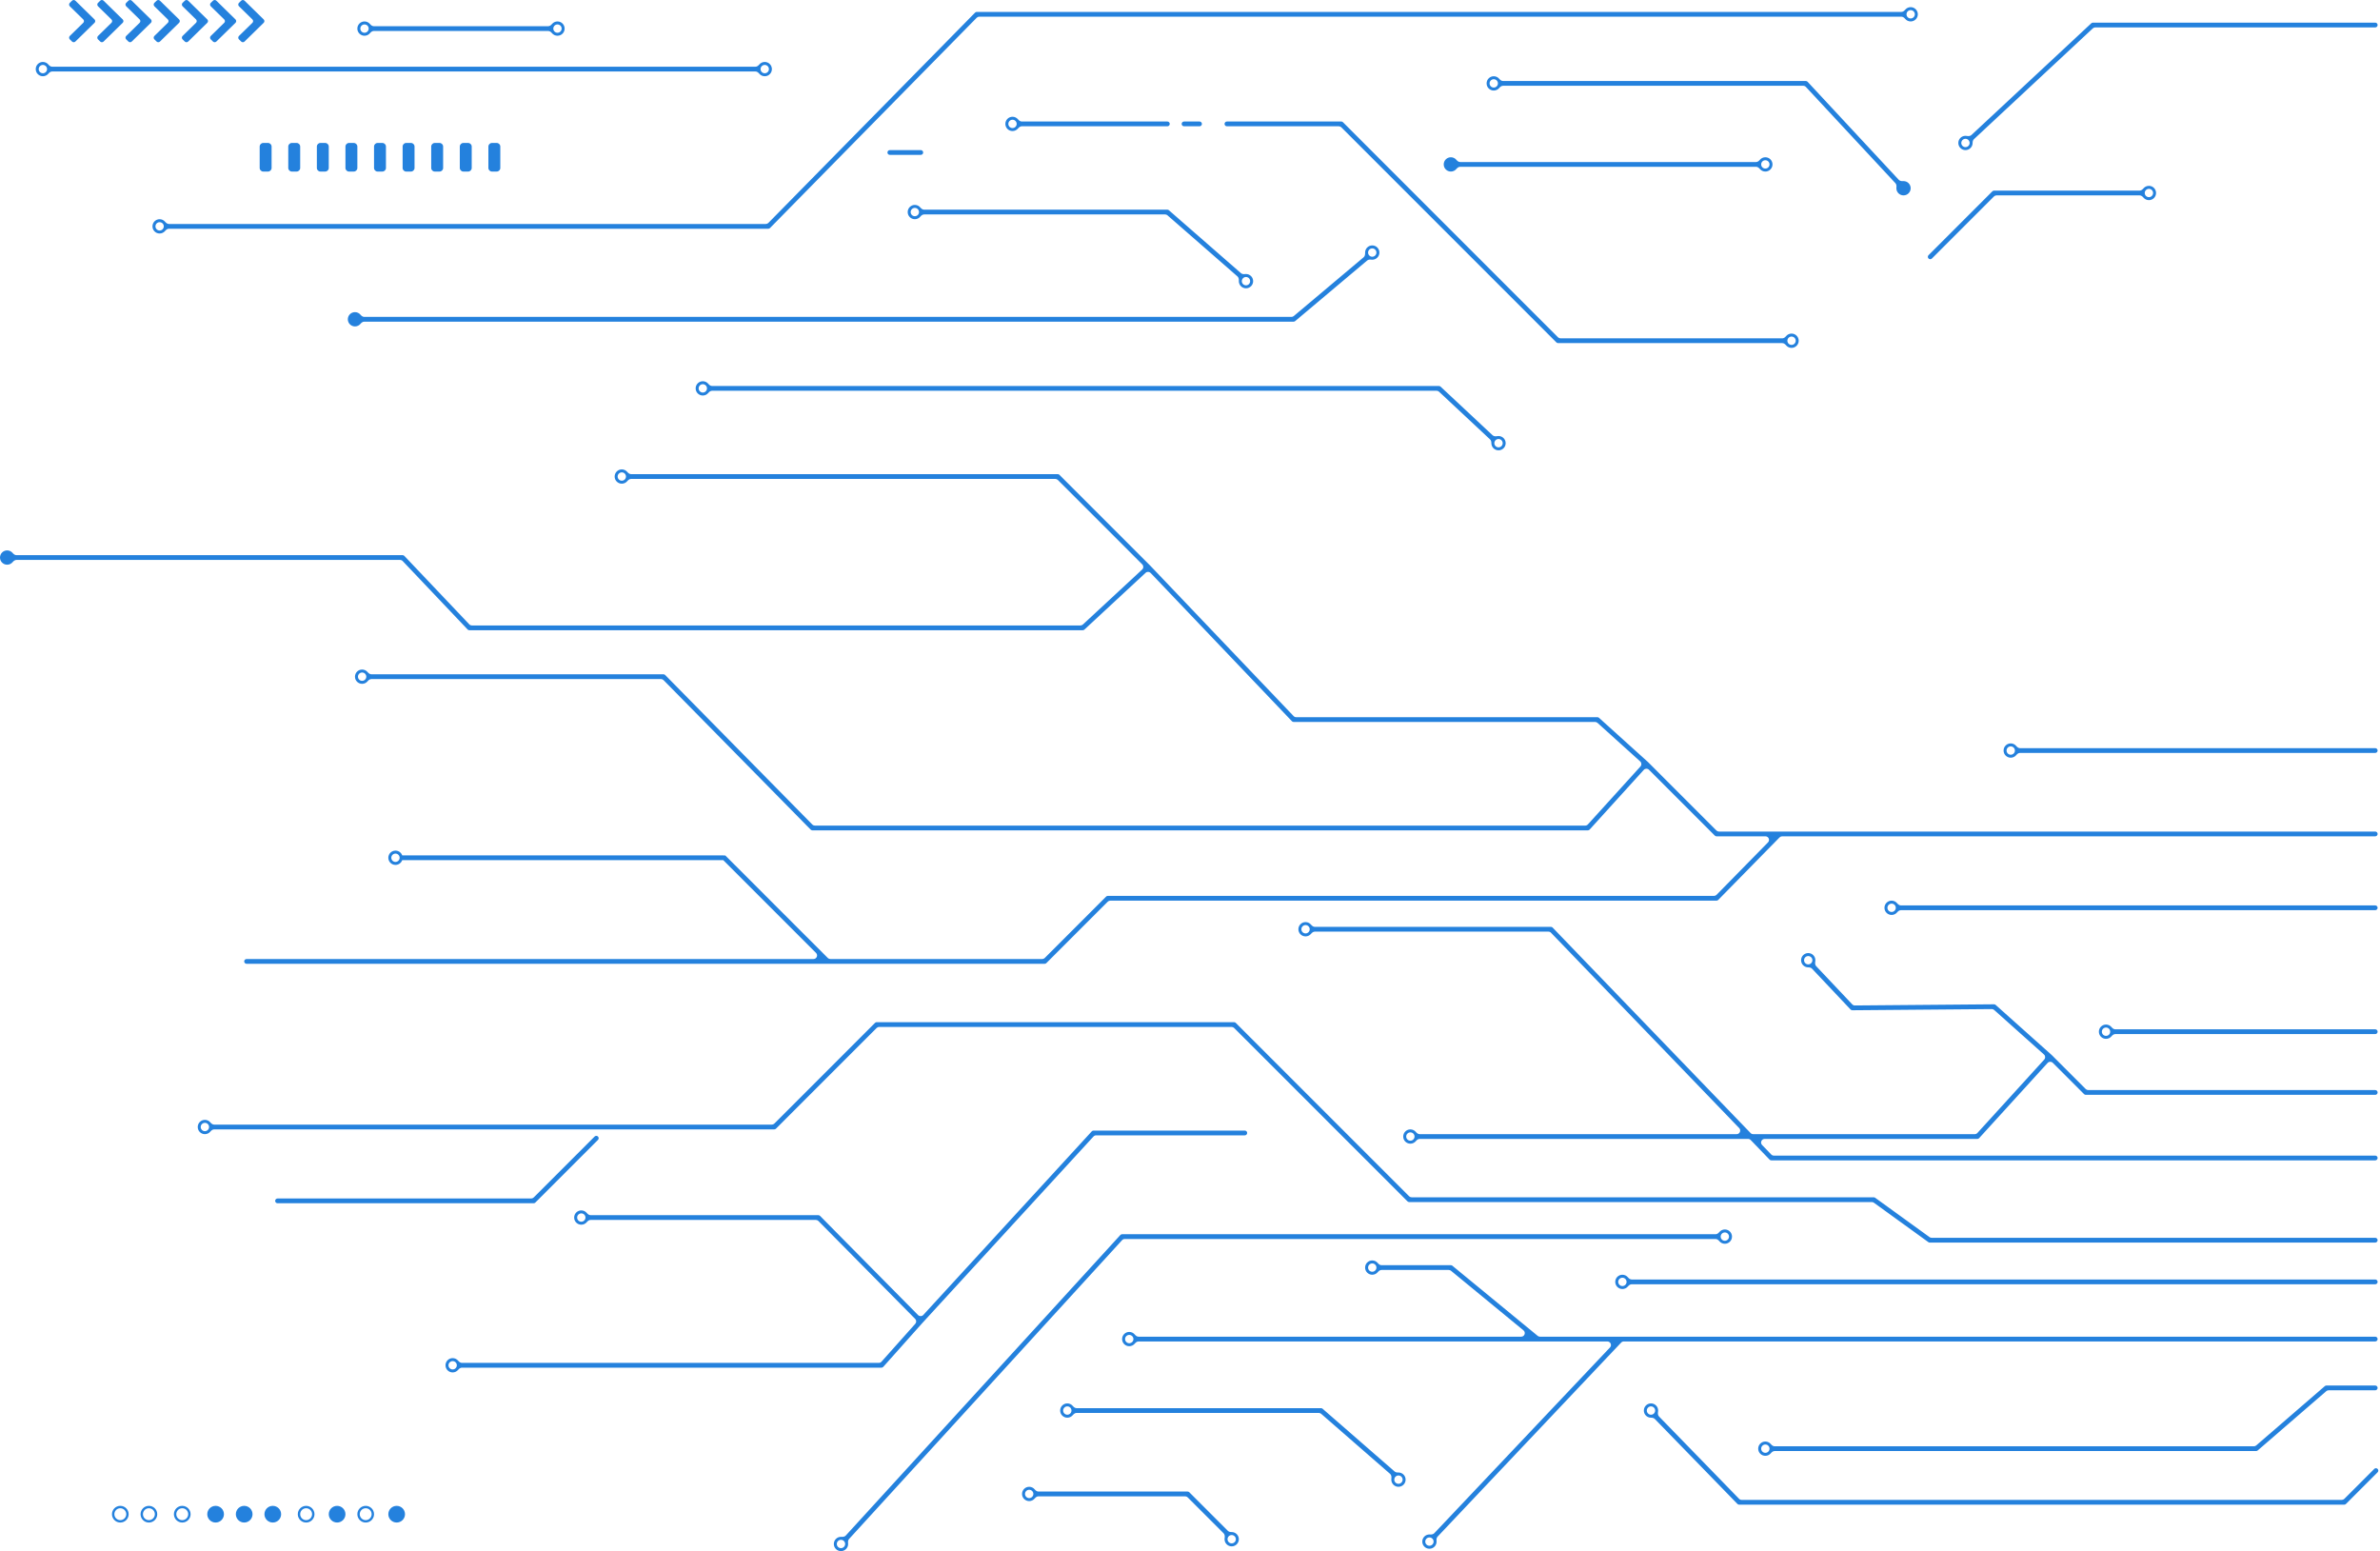 <svg width="999" height="651" viewBox="0 0 999 651" fill="none" xmlns="http://www.w3.org/2000/svg">
<path fill-rule="evenodd" clip-rule="evenodd" d="M31.636 0.285C31.247 -0.095 30.626 -0.095 30.238 0.285L29.301 1.202C28.9 1.594 28.9 2.239 29.301 2.631L34.94 8.148C35.341 8.54 35.341 9.185 34.94 9.578L29.301 15.094C28.9 15.486 28.9 16.131 29.301 16.524L30.238 17.44C30.626 17.82 31.247 17.82 31.636 17.44L39.673 9.578C40.074 9.185 40.074 8.54 39.673 8.148L31.636 0.285ZM43.47 0.285C43.081 -0.095 42.46 -0.095 42.072 0.285L41.135 1.202C40.734 1.594 40.734 2.239 41.135 2.631L46.774 8.148C47.175 8.54 47.175 9.185 46.774 9.578L41.135 15.094C40.734 15.486 40.734 16.131 41.135 16.524L42.072 17.44C42.46 17.82 43.081 17.82 43.47 17.44L51.507 9.578C51.908 9.185 51.908 8.54 51.507 8.148L43.47 0.285ZM53.906 0.285C54.294 -0.095 54.915 -0.095 55.304 0.285L63.341 8.148C63.742 8.54 63.742 9.185 63.341 9.578L55.304 17.44C54.915 17.82 54.294 17.82 53.906 17.44L52.969 16.524C52.568 16.131 52.568 15.486 52.969 15.094L58.608 9.578C59.009 9.185 59.009 8.54 58.608 8.148L52.969 2.631C52.568 2.239 52.568 1.594 52.969 1.202L53.906 0.285ZM67.138 0.285C66.75 -0.095 66.129 -0.095 65.74 0.285L64.803 1.202C64.402 1.594 64.402 2.239 64.803 2.631L70.442 8.148C70.843 8.54 70.843 9.185 70.442 9.578L64.803 15.094C64.402 15.486 64.402 16.131 64.803 16.524L65.74 17.44C66.129 17.82 66.75 17.82 67.138 17.44L75.176 9.578C75.577 9.185 75.577 8.54 75.176 8.148L67.138 0.285ZM77.574 0.285C77.963 -0.095 78.584 -0.095 78.972 0.285L87.01 8.148C87.411 8.54 87.411 9.185 87.01 9.578L78.972 17.44C78.584 17.82 77.963 17.82 77.574 17.44L76.637 16.524C76.236 16.131 76.236 15.486 76.637 15.094L82.276 9.578C82.677 9.185 82.677 8.54 82.276 8.148L76.637 2.631C76.236 2.239 76.236 1.594 76.637 1.202L77.574 0.285ZM90.807 0.285C90.418 -0.095 89.797 -0.095 89.408 0.285L88.472 1.202C88.071 1.594 88.071 2.239 88.472 2.631L94.111 8.148C94.512 8.54 94.512 9.185 94.111 9.578L88.472 15.094C88.071 15.486 88.071 16.131 88.472 16.524L89.408 17.44C89.797 17.82 90.418 17.82 90.807 17.44L98.844 9.578C99.245 9.185 99.245 8.54 98.844 8.148L90.807 0.285ZM101.242 0.285C101.631 -0.095 102.252 -0.095 102.641 0.285L110.678 8.148C111.079 8.54 111.079 9.185 110.678 9.578L102.641 17.44C102.252 17.82 101.631 17.82 101.242 17.44L100.306 16.524C99.905 16.131 99.905 15.486 100.306 15.094L105.945 9.578C106.346 9.185 106.346 8.54 105.945 8.148L100.306 2.631C99.905 2.239 99.905 1.594 100.306 1.202L101.242 0.285ZM110.5 60C109.672 60 109 60.672 109 61.5V70.5C109 71.329 109.672 72 110.5 72H112.5C113.328 72 114 71.329 114 70.5V61.5C114 60.672 113.328 60 112.5 60H110.5ZM122.5 60C121.672 60 121 60.672 121 61.5V70.5C121 71.329 121.672 72 122.5 72H124.5C125.328 72 126 71.329 126 70.5V61.5C126 60.672 125.328 60 124.5 60H122.5ZM136.5 60C137.328 60 138 60.672 138 61.5V70.5C138 71.329 137.328 72 136.5 72H134.5C133.672 72 133 71.329 133 70.5V61.5C133 60.672 133.672 60 134.5 60H136.5ZM146.5 60C145.672 60 145 60.672 145 61.5V70.5C145 71.329 145.672 72 146.5 72H148.5C149.328 72 150 71.329 150 70.5V61.5C150 60.672 149.328 60 148.5 60H146.5ZM160.5 60C161.328 60 162 60.672 162 61.5V70.5C162 71.329 161.328 72 160.5 72H158.5C157.672 72 157 71.329 157 70.5V61.5C157 60.672 157.672 60 158.5 60H160.5ZM170.5 60C169.672 60 169 60.672 169 61.5V70.5C169 71.329 169.672 72 170.5 72H172.5C173.328 72 174 71.329 174 70.5V61.5C174 60.672 173.328 60 172.5 60H170.5ZM184.5 60C185.328 60 186 60.672 186 61.5V70.5C186 71.329 185.328 72 184.5 72H182.5C181.672 72 181 71.329 181 70.5V61.5C181 60.672 181.672 60 182.5 60H184.5ZM194.5 60C193.672 60 193 60.672 193 61.5V70.5C193 71.329 193.672 72 194.5 72H196.5C197.328 72 198 71.329 198 70.5V61.5C198 60.672 197.328 60 196.5 60H194.5ZM208.5 60C209.328 60 210 60.672 210 61.5V70.5C210 71.329 209.328 72 208.5 72H206.5C205.672 72 205 71.329 205 70.5V61.5C205 60.672 205.672 60 206.5 60H208.5ZM50.5 638C51.881 638 53 636.881 53 635.5C53 634.119 51.881 633 50.5 633C49.119 633 48 634.119 48 635.5C48 636.881 49.119 638 50.5 638ZM50.5 639C52.433 639 54 637.433 54 635.5C54 633.567 52.433 632 50.5 632C48.567 632 47 633.567 47 635.5C47 637.433 48.567 639 50.5 639ZM65 635.5C65 636.881 63.881 638 62.5 638C61.119 638 60 636.881 60 635.5C60 634.119 61.119 633 62.5 633C63.881 633 65 634.119 65 635.5ZM66 635.5C66 637.433 64.433 639 62.5 639C60.567 639 59 637.433 59 635.5C59 633.567 60.567 632 62.5 632C64.433 632 66 633.567 66 635.5ZM76.5 638C77.881 638 79 636.881 79 635.5C79 634.119 77.881 633 76.5 633C75.119 633 74 634.119 74 635.5C74 636.881 75.119 638 76.5 638ZM76.5 639C78.433 639 80 637.433 80 635.5C80 633.567 78.433 632 76.5 632C74.567 632 73 633.567 73 635.5C73 637.433 74.567 639 76.5 639ZM94 635.5C94 637.433 92.433 639 90.5 639C88.567 639 87 637.433 87 635.5C87 633.567 88.567 632 90.5 632C92.433 632 94 633.567 94 635.5ZM106 635.5C106 637.433 104.433 639 102.5 639C100.567 639 99 637.433 99 635.5C99 633.567 100.567 632 102.5 632C104.433 632 106 633.567 106 635.5ZM114.5 639C116.433 639 118 637.433 118 635.5C118 633.567 116.433 632 114.5 632C112.567 632 111 633.567 111 635.5C111 637.433 112.567 639 114.5 639ZM145 635.5C145 637.433 143.433 639 141.5 639C139.567 639 138 637.433 138 635.5C138 633.567 139.567 632 141.5 632C143.433 632 145 633.567 145 635.5ZM166.5 639C168.433 639 170 637.433 170 635.5C170 633.567 168.433 632 166.5 632C164.567 632 163 633.567 163 635.5C163 637.433 164.567 639 166.5 639ZM128.5 638C129.881 638 131 636.881 131 635.5C131 634.119 129.881 633 128.5 633C127.119 633 126 634.119 126 635.5C126 636.881 127.119 638 128.5 638ZM128.5 639C130.433 639 132 637.433 132 635.5C132 633.567 130.433 632 128.5 632C126.567 632 125 633.567 125 635.5C125 637.433 126.567 639 128.5 639ZM156 635.5C156 636.881 154.881 638 153.5 638C152.119 638 151 636.881 151 635.5C151 634.119 152.119 633 153.5 633C154.881 633 156 634.119 156 635.5ZM157 635.5C157 637.433 155.433 639 153.5 639C151.567 639 150 637.433 150 635.5C150 633.567 151.567 632 153.5 632C155.433 632 157 633.567 157 635.5ZM802 7.75C802.966 7.75 803.75 6.966 803.75 6C803.75 5.033 802.966 4.25 802 4.25C801.034 4.25 800.25 5.033 800.25 6C800.25 6.966 801.034 7.75 802 7.75ZM802 9C803.657 9 805 7.657 805 6C805 4.343 803.657 3 802 3C801.072 3 800.243 3.421 799.693 4.083C799.286 4.571 798.746 5 798.11 5H410C409.732 5 409.475 5.108 409.287 5.299L322.522 93.552C322.24 93.838 321.854 94 321.452 94H70.89C70.254 94 69.714 93.572 69.308 93.083C68.757 92.421 67.928 92 67 92C65.343 92 64 93.343 64 95C64 96.657 65.343 98 67 98C67.928 98 68.757 97.579 69.308 96.917C69.714 96.428 70.254 96 70.89 96H322.5C322.768 96 323.025 95.892 323.213 95.701L409.978 7.448C410.26 7.162 410.646 7 411.048 7H798.11C798.746 7 799.286 7.428 799.693 7.917C800.243 8.579 801.072 9 802 9ZM153 13.75C153.966 13.75 154.75 12.966 154.75 12C154.75 11.034 153.966 10.25 153 10.25C152.034 10.25 151.25 11.034 151.25 12C151.25 12.966 152.034 13.75 153 13.75ZM155.307 13.917C155.714 13.428 156.254 13 156.89 13H230.11C230.746 13 231.286 13.428 231.693 13.917C232.243 14.579 233.072 15 234 15C235.657 15 237 13.657 237 12C237 10.343 235.657 9 234 9C233.072 9 232.243 9.421 231.693 10.083C231.286 10.572 230.746 11 230.11 11H156.89C156.254 11 155.714 10.572 155.307 10.083C154.757 9.421 153.928 9 153 9C151.343 9 150 10.343 150 12C150 13.657 151.343 15 153 15C153.928 15 154.757 14.579 155.307 13.917ZM322.75 29C322.75 29.966 321.966 30.75 321 30.75C320.034 30.75 319.25 29.966 319.25 29C319.25 28.034 320.034 27.25 321 27.25C321.966 27.25 322.75 28.034 322.75 29ZM324 29C324 30.657 322.657 32 321 32C320.072 32 319.243 31.579 318.693 30.917C318.286 30.428 317.746 30 317.11 30H21.89C21.254 30 20.714 30.429 20.308 30.917C19.757 31.579 18.928 32 18 32C16.343 32 15 30.657 15 29C15 27.343 16.343 26 18 26C18.928 26 19.757 26.421 20.307 27.083C20.714 27.572 21.254 28 21.89 28H317.11C317.746 28 318.286 27.572 318.693 27.083C319.243 26.421 320.072 26 321 26C322.657 26 324 27.343 324 29ZM19.75 29C19.75 29.967 18.966 30.75 18 30.75C17.034 30.75 16.25 29.967 16.25 29C16.25 28.034 17.034 27.25 18 27.25C18.966 27.25 19.75 28.034 19.75 29ZM611.308 70.917C610.757 71.579 609.928 72 609 72C607.343 72 606 70.657 606 69C606 67.343 607.343 66 609 66C609.928 66 610.757 66.421 611.307 67.083C611.714 67.572 612.254 68 612.89 68H737.11C737.746 68 738.286 67.572 738.693 67.083C739.243 66.421 740.072 66 741 66C742.657 66 744 67.343 744 69C744 70.657 742.657 72 741 72C740.072 72 739.243 71.579 738.693 70.917C738.286 70.428 737.746 70 737.11 70H612.89C612.254 70 611.714 70.429 611.308 70.917ZM386.307 87.083C386.714 87.572 387.254 88 387.89 88H490C490.242 88 490.476 88.088 490.658 88.247L520.905 114.653C521.363 115.053 522.016 115.1 522.619 115.024C522.744 115.008 522.871 115 523 115C524.657 115 526 116.343 526 118C526 119.657 524.657 121 523 121C521.343 121 520 119.657 520 118C520 117.973 520 117.946 520.001 117.918C520.002 117.89 520.003 117.862 520.005 117.834C520.041 117.171 519.927 116.454 519.427 116.018L490.049 90.37C489.776 90.132 489.425 90 489.062 90H387.89C387.254 90 386.714 90.428 386.307 90.917C385.757 91.579 384.928 92 384 92C382.343 92 381 90.657 381 89C381 87.343 382.343 86 384 86C384.928 86 385.757 86.421 386.307 87.083ZM151.308 135.917C150.757 136.579 149.928 137 149 137C147.343 137 146 135.657 146 134C146 132.343 147.343 131 149 131C149.928 131 150.757 131.421 151.307 132.083C151.714 132.571 152.254 133 152.89 133H542.088C542.442 133 542.784 132.875 543.054 132.648L572.396 107.963C572.91 107.531 573.033 106.806 573.003 106.135C573.001 106.091 573 106.045 573 106C573 104.343 574.343 103 576 103C577.657 103 579 104.343 579 106C579 107.657 577.657 109 576 109C575.861 109 575.725 108.991 575.592 108.972C574.997 108.891 574.353 108.931 573.893 109.317L543.644 134.765C543.464 134.917 543.236 135 543 135H152.89C152.254 135 151.714 135.429 151.308 135.917ZM5.308 235.917C5.714 235.428 6.254 235 6.89 235H167.926C168.337 235 168.731 235.169 169.014 235.467L196.275 264.188C196.464 264.387 196.726 264.5 197 264.5H454.5C454.752 264.5 454.995 264.405 455.18 264.233L480.872 240.41C481.473 239.852 482.411 239.881 482.977 240.475L542.276 302.69C542.465 302.888 542.726 303 543 303H669.539C669.91 303 670.268 303.138 670.544 303.386L688.469 319.563C689.085 320.119 689.133 321.07 688.575 321.685L666.504 346.008C666.219 346.321 665.816 346.5 665.393 346.5H342.047C341.645 346.5 341.26 346.339 340.978 346.052L279.213 283.299C279.025 283.108 278.768 283 278.5 283H155.89C155.254 283 154.714 282.571 154.307 282.083C153.757 281.421 152.928 281 152 281C150.343 281 149 282.343 149 284C149 285.657 150.343 287 152 287C152.928 287 153.757 286.579 154.307 285.917C154.714 285.429 155.254 285 155.89 285H277.453C277.855 285 278.24 285.161 278.522 285.448L340.287 348.201C340.475 348.392 340.732 348.5 341 348.5H666.5C666.782 348.5 667.051 348.381 667.241 348.172L689.977 323.115C690.553 322.481 691.543 322.457 692.149 323.063L719.793 350.707C719.98 350.895 720.235 351 720.5 351H741.043C742.373 351 743.045 352.602 742.114 353.551L720.521 375.551C720.239 375.838 719.853 376 719.451 376H465C464.735 376 464.48 376.105 464.293 376.293L438.525 402.061C438.244 402.342 437.862 402.5 437.465 402.5H348.535C348.138 402.5 347.756 402.342 347.475 402.061L304.707 359.293L304.5 359.086C304.445 359.031 304.371 359 304.293 359C304.131 359 304 359.131 304 359.293V360C304 359 303.999 359 303.998 359H303.994H303.986H303.975H303.961H303.944H303.924H303.901H303.875H303.846H303.814H303.779H303.74H303.699H303.655H303.608H303.559H303.506H303.45H303.391H303.33H303.266H303.198H303.128H303.056H302.98H302.901H302.82H302.736H302.649H302.56H302.467H302.372H302.274H302.174H302.071H301.965H301.856H301.745H301.631H301.515H301.396H301.274H301.15H301.023H300.893H300.761H300.627H300.49H300.35H300.208H300.063H299.916H299.766H299.614H299.46H299.303H299.143H298.982H298.817H298.651H298.482H298.31H298.137H297.961H297.782H297.602H297.419H297.233H297.046H296.856H296.664H296.47H296.273H296.074H295.873H295.67H295.465H295.257H295.048H294.836H294.622H294.406H294.188H293.967H293.745H293.521H293.294H293.066H292.835H292.602H292.368H292.131H291.893H291.652H291.41H291.165H290.919H290.671H290.42H290.168H289.914H289.658H289.4H289.141H288.879H288.616H288.351H288.084H287.816H287.545H287.273H286.999H286.723H286.446H286.167H285.886H285.603H285.319H285.033H284.746H284.456H284.166H283.873H283.579H283.283H282.986H282.688H282.387H282.085H281.782H281.477H281.171H280.863H280.553H280.242H279.93H279.616H279.301H278.984H278.666H278.347H278.026H277.704H277.38H277.055H276.729H276.401H276.072H275.742H275.411H275.078H274.744H274.409H274.072H273.734H273.396H273.055H272.714H272.372H272.028H271.683H271.337H270.99H270.642H270.293H269.942H269.591H269.238H268.884H268.53H268.174H267.817H267.46H267.101H266.741H266.381H266.019H265.657H265.293H264.929H264.563H264.197H263.83H263.462H263.093H262.724H262.353H261.982H261.61H261.237H260.863H260.489H260.114H259.738H259.361H258.983H258.605H258.226H257.847H257.467H257.086H256.704H256.322H255.939H255.556H255.172H254.787H254.402H254.017H253.63H253.243H252.856H252.468H252.08H251.691H251.302H250.912H250.522H250.131H249.74H249.348H248.956H248.564H248.171H247.778H247.385H246.991H246.597H246.202H245.808H245.413H245.017H244.622H244.226H243.83H243.433H243.037H242.64H242.243H241.846H241.449H241.051H240.654H240.256H239.858H239.46H239.062H238.664H238.265H237.867H237.469H237.07H236.672H236.273H235.875H235.477H235.078H234.68H234.281H233.883H233.485H233.087H232.689H232.291H231.893H231.496H231.098H230.701H230.304H229.907H229.51H229.113H228.717H228.321H227.925H227.529H227.134H226.739H226.344H225.95H225.555H225.162H224.768H224.375H223.982H223.59H223.198H222.806H222.415H222.024H221.634H221.244H220.855H220.466H220.077H219.689H219.302H218.915H218.529H218.143H217.758H217.373H216.989H216.605H216.223H215.84H215.459H215.078H214.698H214.318H213.939H213.561H213.183H212.806H212.43H212.055H211.68H211.307H210.934H210.561H210.19H209.819H209.45H209.081H208.713H208.345H207.979H207.614H207.249H206.886H206.523H206.161H205.8H205.441H205.082H204.724H204.367H204.011H203.657H203.303H202.95H202.599H202.248H201.899H201.55H201.203H200.857H200.512H200.168H199.825H199.484H199.144H198.804H198.467H198.13H197.794H197.46H197.127H196.796H196.465H196.136H195.809H195.482H195.157H194.833H194.511H194.19H193.87H193.552H193.235H192.92H192.606H192.293H191.982H191.673H191.364H191.058H190.753H190.449H190.147H189.846H189.547H189.25H188.954H188.66H188.367H188.076H187.787H187.499H187.213H186.929H186.646H186.365H186.085H185.808H185.532H185.258H184.985H184.714H184.446H184.178H183.913H183.65H183.388H183.128H182.87H182.614H182.36H182.107H181.857H181.608H181.362H181.117H180.874H180.633H180.394H180.158H179.923H179.69H179.459H179.23H179.004H178.779H178.556H178.336H178.117H177.901H177.687H177.475H177.265H177.057H176.851H176.648H176.446H176.247H176.051H175.856H175.664H175.474H175.286H175.1H174.917H174.736H174.557H174.381H174.207H174.035H173.866H173.699H173.534H173.372H173.213H173.055H172.9H172.748H172.598H172.451H172.306H172.163H172.023H171.886H171.751H171.618H171.489H171.361H171.237H171.115H170.995H170.878H170.764H170.653H170.544H170.438H170.334H170.233H170.135H170.04H169.947H169.857H169.77H169.685H169.604H169.525H169.449H169.376H169.305H169.238H169.173H169.111H169.052H168.996H168.943H168.892H168.845C168.836 359 168.827 358.994 168.824 358.985C168.408 357.828 167.301 357 166 357C164.343 357 163 358.343 163 360C163 361.657 164.343 363 166 363C167.301 363 168.408 362.172 168.824 361.015C168.827 361.006 168.836 361 168.845 361H168.892H168.943H168.996H169.052H169.111H169.173H169.238H169.305H169.376H169.449H169.525H169.604H169.685H169.77H169.857H169.947H170.04H170.135H170.233H170.334H170.438H170.544H170.653H170.764H170.878H170.995H171.115H171.237H171.361H171.489H171.618H171.751H171.886H172.023H172.163H172.306H172.451H172.598H172.748H172.9H173.055H173.213H173.372H173.534H173.699H173.866H174.035H174.207H174.381H174.557H174.736H174.917H175.1H175.286H175.474H175.664H175.856H176.051H176.247H176.446H176.648H176.851H177.057H177.265H177.475H177.687H177.901H178.117H178.336H178.556H178.779H179.004H179.23H179.459H179.69H179.923H180.158H180.394H180.633H180.874H181.117H181.362H181.608H181.857H182.107H182.36H182.614H182.87H183.128H183.388H183.65H183.913H184.178H184.446H184.714H184.985H185.258H185.532H185.808H186.085H186.365H186.646H186.929H187.213H187.499H187.787H188.076H188.367H188.66H188.954H189.25H189.547H189.846H190.147H190.449H190.753H191.058H191.364H191.673H191.982H192.293H192.606H192.92H193.235H193.552H193.87H194.19H194.511H194.833H195.157H195.482H195.809H196.136H196.465H196.796H197.127H197.46H197.794H198.13H198.467H198.804H199.144H199.484H199.825H200.168H200.512H200.857H201.203H201.55H201.899H202.248H202.599H202.95H203.303H203.657H204.011H204.367H204.724H205.082H205.441H205.8H206.161H206.523H206.886H207.249H207.614H207.979H208.345H208.713H209.081H209.45H209.819H210.19H210.561H210.934H211.307H211.68H212.055H212.43H212.806H213.183H213.561H213.939H214.318H214.698H215.078H215.459H215.84H216.223H216.605H216.989H217.373H217.758H218.143H218.529H218.915H219.302H219.689H220.077H220.466H220.855H221.244H221.634H222.024H222.415H222.806H223.198H223.59H223.982H224.375H224.768H225.162H225.555H225.95H226.344H226.739H227.134H227.529H227.925H228.321H228.717H229.113H229.51H229.907H230.304H230.701H231.098H231.496H231.893H232.291H232.689H233.087H233.485H233.883H234.281H234.68H235.078H235.477H235.875H236.273H236.672H237.07H237.469H237.867H238.265H238.664H239.062H239.46H239.858H240.256H240.654H241.051H241.449H241.846H242.243H242.64H243.037H243.433H243.83H244.226H244.622H245.017H245.413H245.808H246.202H246.597H246.991H247.385H247.778H248.171H248.564H248.956H249.348H249.74H250.131H250.522H250.912H251.302H251.691H252.08H252.468H252.856H253.243H253.63H254.017H254.402H254.787H255.172H255.556H255.939H256.322H256.704H257.086H257.467H257.847H258.226H258.605H258.983H259.361H259.738H260.114H260.489H260.863H261.237H261.61H261.982H262.353H262.724H263.093H263.462H263.83H264.197H264.563H264.929H265.293H265.657H266.019H266.381H266.741H267.101H267.46H267.817H268.174H268.53H268.884H269.238H269.591H269.942H270.293H270.642H270.99H271.337H271.683H272.028H272.372H272.714H273.055H273.396H273.734H274.072H274.409H274.744H275.078H275.411H275.742H276.072H276.401H276.729H277.055H277.38H277.704H278.026H278.347H278.666H278.984H279.301H279.616H279.93H280.242H280.553H280.863H281.171H281.477H281.782H282.085H282.387H282.688H282.986H283.283H283.579H283.873H284.166H284.456H284.746H285.033H285.319H285.603H285.886H286.167H286.446H286.723H286.999H287.273H287.545H287.816H288.084H288.351H288.616H288.879H289.141H289.4H289.658H289.914H290.168H290.42H290.671H290.919H291.165H291.41H291.652H291.893H292.131H292.368H292.602H292.835H293.066H293.294H293.521H293.745H293.967H294.188H294.406H294.622H294.836H295.048H295.257H295.465H295.67H295.873H296.074H296.273H296.47H296.664H296.856H297.046H297.233H297.419H297.602H297.782H297.961H298.137H298.31H298.482H298.651H298.817H298.982H299.143H299.303H299.46H299.614H299.766H299.916H300.063H300.208H300.35H300.49H300.627H300.761H300.893H301.023H301.15H301.274H301.396H301.515H301.631H301.745H301.856H301.965H302.071H302.174H302.274H302.372H302.467H302.56H302.649H302.736H302.82H302.901H302.98H303.056H303.128H303.198H303.266H303.33H303.391H303.45H303.506H303.559C303.576 361 303.593 361.007 303.605 361.019L342.525 399.939C343.47 400.884 342.801 402.5 341.465 402.5H103.5C102.948 402.5 102.5 402.948 102.5 403.5C102.5 404.052 102.948 404.5 103.5 404.5H347.5H438.5C438.765 404.5 439.02 404.395 439.207 404.207L464.975 378.439C465.256 378.158 465.638 378 466.036 378H720.5C720.768 378 721.026 377.892 721.214 377.7L746.979 351.449C747.261 351.162 747.647 351 748.049 351H997C997.552 351 998 350.552 998 350C998 349.448 997.552 349 997 349H747H721.536C721.138 349 720.756 348.842 720.475 348.561L691.707 319.793L691.689 319.775L691.67 319.758L671.17 301.258C670.986 301.092 670.747 301 670.5 301H544.071C543.661 301 543.268 300.832 542.985 300.535L482.724 237.31L482.716 237.301L482.707 237.293L444.707 199.293C444.52 199.105 444.265 199 444 199H264.89C264.254 199 263.714 198.571 263.307 198.083C262.757 197.421 261.928 197 261 197C259.343 197 258 198.343 258 200C258 201.657 259.343 203 261 203C261.928 203 262.757 202.579 263.307 201.917C263.714 201.429 264.254 201 264.89 201H442.964C443.362 201 443.744 201.158 444.025 201.439L479.457 236.871C480.059 237.473 480.04 238.454 479.416 239.032L454.539 262.1C454.262 262.357 453.898 262.5 453.519 262.5H198.074C197.663 262.5 197.269 262.331 196.986 262.033L169.725 233.311C169.536 233.113 169.274 233 169 233H6.89C6.254 233 5.714 232.571 5.307 232.083C4.757 231.421 3.928 231 3 231C1.343 231 0 232.343 0 234C0 235.657 1.343 237 3 237C3.928 237 4.757 236.579 5.308 235.917ZM802 79C802 80.657 800.657 82 799 82C797.343 82 796 80.657 796 79C796 78.882 796.007 78.765 796.02 78.651C796.092 78.029 796.033 77.354 795.607 76.896L758.009 36.478C757.726 36.173 757.328 36 756.911 36H630.89C630.254 36 629.714 36.428 629.307 36.917C628.757 37.579 627.928 38 627 38C625.343 38 624 36.657 624 35C624 33.343 625.343 32 627 32C627.928 32 628.757 32.421 629.307 33.083C629.714 33.572 630.254 34 630.89 34H758C758.278 34 758.543 34.115 758.732 34.319L797.019 75.477C797.459 75.95 798.155 76.049 798.799 76.007C798.866 76.002 798.932 76 799 76C800.657 76 802 77.343 802 79ZM261 201.75C261.966 201.75 262.75 200.966 262.75 200C262.75 199.034 261.966 198.25 261 198.25C260.034 198.25 259.25 199.034 259.25 200C259.25 200.966 260.034 201.75 261 201.75ZM153.75 284C153.75 284.966 152.966 285.75 152 285.75C151.034 285.75 150.25 284.966 150.25 284C150.25 283.034 151.034 282.25 152 282.25C152.966 282.25 153.75 283.034 153.75 284ZM295 164.75C295.966 164.75 296.75 163.966 296.75 163C296.75 162.034 295.966 161.25 295 161.25C294.034 161.25 293.25 162.034 293.25 163C293.25 163.966 294.034 164.75 295 164.75ZM297.307 164.917C297.714 164.429 298.254 164 298.89 164H603.013C603.394 164 603.76 164.144 604.038 164.404L625.457 184.426C625.878 184.82 626 185.424 626 186C626 187.657 627.343 189 629 189C630.657 189 632 187.657 632 186C632 184.343 630.657 183 629 183C628.814 183 628.631 183.017 628.454 183.05C627.777 183.174 627.02 183.15 626.517 182.68L604.683 162.269C604.498 162.096 604.254 162 604 162H298.89C298.254 162 297.714 161.571 297.307 161.083C296.757 160.421 295.928 160 295 160C293.343 160 292 161.343 292 163C292 164.657 293.343 166 295 166C295.928 166 296.757 165.579 297.307 164.917ZM426.75 52C426.75 52.967 425.966 53.75 425 53.75C424.034 53.75 423.25 52.967 423.25 52C423.25 51.034 424.034 50.25 425 50.25C425.966 50.25 426.75 51.034 426.75 52ZM427.308 53.917C426.757 54.579 425.928 55 425 55C423.343 55 422 53.657 422 52C422 50.343 423.343 49 425 49C425.928 49 426.757 49.421 427.307 50.083C427.714 50.572 428.254 51 428.89 51H490C490.552 51 491 51.448 491 52C491 52.552 490.552 53 490 53H428.89C428.254 53 427.714 53.429 427.308 53.917ZM384 90.75C384.966 90.75 385.75 89.966 385.75 89C385.75 88.034 384.966 87.25 384 87.25C383.034 87.25 382.25 88.034 382.25 89C382.25 89.966 383.034 90.75 384 90.75ZM235.75 12C235.75 12.966 234.966 13.75 234 13.75C233.034 13.75 232.25 12.966 232.25 12C232.25 11.034 233.034 10.25 234 10.25C234.966 10.25 235.75 11.034 235.75 12ZM67 96.75C67.966 96.75 68.75 95.966 68.75 95C68.75 94.034 67.966 93.25 67 93.25C66.034 93.25 65.25 94.034 65.25 95C65.25 95.966 66.034 96.75 67 96.75ZM524.75 118C524.75 118.966 523.966 119.75 523 119.75C522.034 119.75 521.25 118.966 521.25 118C521.25 117.033 522.034 116.25 523 116.25C523.966 116.25 524.75 117.033 524.75 118ZM576 107.75C576.966 107.75 577.75 106.966 577.75 106C577.75 105.033 576.966 104.25 576 104.25C575.034 104.25 574.25 105.033 574.25 106C574.25 106.966 575.034 107.75 576 107.75ZM630.75 186C630.75 186.966 629.966 187.75 629 187.75C628.034 187.75 627.25 186.966 627.25 186C627.25 185.034 628.034 184.25 629 184.25C629.966 184.25 630.75 185.034 630.75 186ZM752 144.75C752.966 144.75 753.75 143.966 753.75 143C753.75 142.034 752.966 141.25 752 141.25C751.034 141.25 750.25 142.034 750.25 143C750.25 143.966 751.034 144.75 752 144.75ZM752 146C753.657 146 755 144.657 755 143C755 141.343 753.657 140 752 140C751.072 140 750.243 140.421 749.693 141.083C749.286 141.571 748.746 142 748.11 142H655.036C654.638 142 654.256 141.842 653.975 141.561L563.707 51.293C563.52 51.105 563.265 51 563 51H515C514.448 51 514 51.448 514 52C514 52.552 514.448 53 515 53H561.964C562.362 53 562.744 53.158 563.025 53.439L653.293 143.707C653.48 143.895 653.735 144 654 144H748.11C748.746 144 749.286 144.429 749.693 144.917C750.243 145.579 751.072 146 752 146ZM845.75 315C845.75 315.966 844.966 316.75 844 316.75C843.034 316.75 842.25 315.966 842.25 315C842.25 314.034 843.034 313.25 844 313.25C844.966 313.25 845.75 314.034 845.75 315ZM846.307 316.917C845.757 317.579 844.928 318 844 318C842.343 318 841 316.657 841 315C841 313.343 842.343 312 844 312C844.928 312 845.757 312.421 846.307 313.083C846.714 313.571 847.254 314 847.89 314H997C997.552 314 998 314.448 998 315C998 315.552 997.552 316 997 316H847.89C847.254 316 846.714 316.429 846.307 316.917ZM794 382.75C794.966 382.75 795.75 381.966 795.75 381C795.75 380.034 794.966 379.25 794 379.25C793.034 379.25 792.25 380.034 792.25 381C792.25 381.966 793.034 382.75 794 382.75ZM796.307 382.917C796.714 382.429 797.254 382 797.89 382H997C997.552 382 998 381.552 998 381C998 380.448 997.552 380 997 380H797.89C797.254 380 796.714 379.571 796.307 379.083C795.757 378.421 794.928 378 794 378C792.343 378 791 379.343 791 381C791 382.657 792.343 384 794 384C794.928 384 795.757 383.579 796.307 382.917ZM885.75 433C885.75 433.966 884.966 434.75 884 434.75C883.034 434.75 882.25 433.966 882.25 433C882.25 432.034 883.034 431.25 884 431.25C884.966 431.25 885.75 432.034 885.75 433ZM886.307 434.917C885.757 435.579 884.928 436 884 436C882.343 436 881 434.657 881 433C881 431.343 882.343 430 884 430C884.928 430 885.757 430.421 886.307 431.083C886.714 431.571 887.254 432 887.89 432H997C997.552 432 998 432.448 998 433C998 433.552 997.552 434 997 434H887.89C887.254 434 886.714 434.429 886.307 434.917ZM759 404.75C759.966 404.75 760.75 403.966 760.75 403C760.75 402.034 759.966 401.25 759 401.25C758.034 401.25 757.25 402.034 757.25 403C757.25 403.966 758.034 404.75 759 404.75ZM759 406C759.577 406 760.183 406.121 760.579 406.54L776.773 423.687C776.964 423.889 777.23 424.002 777.508 424L836.042 423.508C836.415 423.505 836.776 423.641 837.054 423.89L857.952 442.564C858.574 443.12 858.623 444.076 858.062 444.693L830.004 475.51C829.72 475.822 829.317 476 828.895 476H735.891C735.483 476 735.094 475.834 734.811 475.541L651.72 389.306C651.532 389.111 651.272 389 651 389H551.89C551.254 389 550.714 388.571 550.307 388.083C549.757 387.421 548.928 387 548 387C546.343 387 545 388.343 545 390C545 391.657 546.343 393 548 393C548.928 393 549.757 392.579 550.307 391.917C550.714 391.429 551.254 391 551.89 391H649.937C650.345 391 650.735 391.166 651.017 391.459L730.028 473.459C730.946 474.412 730.271 476 728.948 476H595.89C595.254 476 594.714 475.571 594.307 475.083C593.757 474.421 592.928 474 592 474C590.343 474 589 475.343 589 477C589 478.657 590.343 480 592 480C592.928 480 593.757 479.579 594.307 478.917C594.714 478.429 595.254 478 595.89 478H733.765C734.173 478 734.563 478.166 734.845 478.459L742.78 486.694C742.968 486.889 743.228 487 743.5 487H997C997.552 487 998 486.552 998 486C998 485.448 997.552 485 997 485H744.563C744.155 485 743.765 484.834 743.483 484.541L739.628 480.541C738.711 479.588 739.386 478 740.709 478H830C830.281 478 830.55 477.881 830.739 477.673L859.476 446.11C860.052 445.478 861.04 445.454 861.646 446.06L874.793 459.207C874.98 459.395 875.235 459.5 875.5 459.5H997C997.552 459.5 998 459.052 998 458.5C998 457.948 997.552 457.5 997 457.5H876.536C876.138 457.5 875.756 457.342 875.475 457.061L861.207 442.793L861.187 442.773L861.166 442.754L837.666 421.754C837.481 421.589 837.24 421.498 836.992 421.5L778.582 421.991C778.165 421.994 777.765 421.824 777.479 421.521L762.33 405.481C761.855 404.979 761.829 404.218 761.952 403.538C761.983 403.364 762 403.184 762 403C762 401.343 760.657 400 759 400C757.343 400 756 401.343 756 403C756 404.657 757.343 406 759 406ZM593.75 477C593.75 477.966 592.966 478.75 592 478.75C591.034 478.75 590.25 477.966 590.25 477C590.25 476.034 591.034 475.25 592 475.25C592.966 475.25 593.75 476.034 593.75 477ZM741 70.75C741.966 70.75 742.75 69.966 742.75 69C742.75 68.034 741.966 67.25 741 67.25C740.034 67.25 739.25 68.034 739.25 69C739.25 69.966 740.034 70.75 741 70.75ZM628.75 35C628.75 35.967 627.966 36.75 627 36.75C626.034 36.75 625.25 35.967 625.25 35C625.25 34.033 626.034 33.25 627 33.25C627.966 33.25 628.75 34.033 628.75 35ZM826.75 60C826.75 60.967 825.966 61.75 825 61.75C824.034 61.75 823.25 60.967 823.25 60C823.25 59.033 824.034 58.25 825 58.25C825.966 58.25 826.75 59.033 826.75 60ZM828 60C828 61.657 826.657 63 825 63C823.343 63 822 61.657 822 60C822 58.343 823.343 57 825 57C825.187 57 825.37 57.017 825.548 57.05C826.224 57.175 826.981 57.151 827.484 56.682L877.818 9.768C878.003 9.596 878.247 9.5 878.5 9.5H997C997.552 9.5 998 9.948 998 10.5C998 11.052 997.552 11.5 997 11.5H879.484C879.105 11.5 878.739 11.644 878.462 11.903L828.544 58.428C828.123 58.821 828 59.424 828 60ZM902 82.75C902.966 82.75 903.75 81.966 903.75 81C903.75 80.034 902.966 79.25 902 79.25C901.034 79.25 900.25 80.034 900.25 81C900.25 81.966 901.034 82.75 902 82.75ZM902 84C903.657 84 905 82.657 905 81C905 79.343 903.657 78 902 78C901.072 78 900.243 78.421 899.693 79.083C899.286 79.572 898.746 80 898.11 80H837C836.735 80 836.48 80.105 836.293 80.293L809.5 107.086C809.109 107.476 809.109 108.109 809.5 108.5C809.891 108.891 810.524 108.891 810.914 108.5L836.975 82.439C837.256 82.158 837.638 82 838.036 82H898.11C898.746 82 899.286 82.428 899.693 82.917C900.243 83.579 901.072 84 902 84ZM548 391.75C548.966 391.75 549.75 390.966 549.75 390C549.75 389.034 548.966 388.25 548 388.25C547.034 388.25 546.25 389.034 546.25 390C546.25 390.966 547.034 391.75 548 391.75ZM725.75 519C725.75 519.966 724.966 520.75 724 520.75C723.034 520.75 722.25 519.966 722.25 519C722.25 518.034 723.034 517.25 724 517.25C724.966 517.25 725.75 518.034 725.75 519ZM727 519C727 520.657 725.657 522 724 522C723.072 522 722.243 521.579 721.693 520.917C721.286 520.429 720.746 520 720.11 520H472.102C471.681 520 471.279 520.177 470.995 520.488L356.384 645.921C355.967 646.377 355.91 647.041 355.98 647.654C355.993 647.768 356 647.883 356 648C356 649.657 354.657 651 353 651C351.343 651 350 649.657 350 648C350 646.343 351.343 645 353 645C353.068 645 353.136 645.002 353.203 645.007C353.856 645.05 354.563 644.949 355.004 644.466L470.262 518.325C470.451 518.118 470.719 518 471 518H720.11C720.746 518 721.286 517.571 721.693 517.083C722.243 516.421 723.072 516 724 516C725.657 516 727 517.343 727 519ZM681 539.75C681.966 539.75 682.75 538.966 682.75 538C682.75 537.034 681.966 536.25 681 536.25C680.034 536.25 679.25 537.034 679.25 538C679.25 538.966 680.034 539.75 681 539.75ZM683.307 539.917C682.757 540.579 681.928 541 681 541C679.343 541 678 539.657 678 538C678 536.343 679.343 535 681 535C681.928 535 682.757 535.421 683.307 536.083C683.714 536.571 684.254 537 684.89 537H997C997.552 537 998 537.448 998 538C998 538.552 997.552 539 997 539H684.89C684.254 539 683.714 539.429 683.307 539.917ZM742.75 608C742.75 608.966 741.966 609.75 741 609.75C740.034 609.75 739.25 608.966 739.25 608C739.25 607.034 740.034 606.25 741 606.25C741.966 606.25 742.75 607.034 742.75 608ZM743.307 609.917C743.714 609.429 744.254 609 744.89 609H947C947.24 609 947.472 608.914 947.654 608.757L976.45 583.865C976.722 583.63 977.071 583.5 977.431 583.5H997C997.552 583.5 998 583.052 998 582.5C998 581.948 997.552 581.5 997 581.5H976.5C976.26 581.5 976.028 581.586 975.846 581.743L947.05 606.635C946.778 606.87 946.429 607 946.069 607H744.89C744.254 607 743.714 606.571 743.307 606.083C742.757 605.421 741.928 605 741 605C739.343 605 738 606.343 738 608C738 609.657 739.343 611 741 611C741.928 611 742.757 610.579 743.307 609.917ZM693 593.75C693.966 593.75 694.75 592.966 694.75 592C694.75 591.034 693.966 590.25 693 590.25C692.034 590.25 691.25 591.034 691.25 592C691.25 592.966 692.034 593.75 693 593.75ZM695.956 592.517C695.985 592.349 696 592.176 696 592C696 590.343 694.657 589 693 589C691.343 589 690 590.343 690 592C690 593.657 691.343 595 693 595H693.014C693.586 594.997 694.187 595.112 694.586 595.523L729.283 631.197C729.471 631.391 729.73 631.5 730 631.5H984C984.265 631.5 984.52 631.395 984.707 631.207L998 617.914C998.391 617.524 998.391 616.89 998 616.5C997.609 616.109 996.976 616.109 996.586 616.5L984.025 629.061C983.744 629.342 983.362 629.5 982.964 629.5H731.056C730.651 629.5 730.263 629.336 729.981 629.046L696.356 594.474C695.87 593.974 695.836 593.205 695.956 592.517ZM433.75 627C433.75 627.966 432.966 628.75 432 628.75C431.034 628.75 430.25 627.966 430.25 627C430.25 626.034 431.034 625.25 432 625.25C432.966 625.25 433.75 626.034 433.75 627ZM434.307 628.917C433.757 629.579 432.928 630 432 630C430.343 630 429 628.657 429 627C429 625.343 430.343 624 432 624C432.928 624 433.757 624.421 434.307 625.083C434.714 625.571 435.254 626 435.89 626H498.5C498.765 626 499.02 626.105 499.207 626.293L515.411 642.497C515.811 642.897 516.404 643.006 516.97 643L517 643C518.657 643 520 644.343 520 646C520 647.657 518.657 649 517 649C515.343 649 514 647.657 514 646C514 645.831 514.014 645.665 514.041 645.504C514.157 644.809 514.116 644.03 513.618 643.532L498.525 628.439C498.244 628.158 497.862 628 497.464 628H435.89C435.254 628 434.714 628.429 434.307 628.917ZM353 649.75C353.966 649.75 354.75 648.966 354.75 648C354.75 647.034 353.966 646.25 353 646.25C352.034 646.25 351.25 647.034 351.25 648C351.25 648.966 352.034 649.75 353 649.75ZM449.75 592C449.75 592.966 448.966 593.75 448 593.75C447.034 593.75 446.25 592.966 446.25 592C446.25 591.034 447.034 590.25 448 590.25C448.966 590.25 449.75 591.034 449.75 592ZM450.307 593.917C450.714 593.429 451.254 593 451.89 593H553.564C553.926 593 554.276 593.131 554.549 593.369L583.488 618.574C584.044 619.058 584.12 619.878 584.025 620.609C584.009 620.737 584 620.868 584 621C584 622.657 585.343 624 587 624C588.657 624 590 622.657 590 621C590 619.343 588.657 618 587 618C586.964 618 586.927 618.001 586.891 618.002C586.36 618.021 585.805 617.939 585.404 617.59L555.157 591.246C554.975 591.087 554.741 591 554.5 591H451.89C451.254 591 450.714 590.571 450.307 590.083C449.757 589.421 448.928 589 448 589C446.343 589 445 590.343 445 592C445 593.657 446.343 595 448 595C448.928 595 449.757 594.579 450.307 593.917ZM474 563.75C474.966 563.75 475.75 562.966 475.75 562C475.75 561.034 474.966 560.25 474 560.25C473.034 560.25 472.25 561.034 472.25 562C472.25 562.966 473.034 563.75 474 563.75ZM476.307 563.917C476.714 563.429 477.254 563 477.89 563H645.5H674.693C676.01 563 676.688 564.575 675.783 565.531L602.02 643.495C601.575 643.966 600.877 644.058 600.231 644.009C600.155 644.003 600.078 644 600 644C598.343 644 597 645.343 597 647C597 648.657 598.343 650 600 650C601.657 650 603 648.657 603 647C603 646.948 602.999 646.897 602.996 646.845C602.993 646.79 602.989 646.735 602.983 646.681C602.918 646.06 602.983 645.388 603.412 644.934L680.487 563.469C680.77 563.17 681.164 563 681.576 563H997C997.552 563 998 562.552 998 562C998 561.448 997.552 561 997 561H680.5H646.396C646.048 561 645.711 560.879 645.443 560.659L609.635 531.227C609.456 531.08 609.232 531 609 531H579.89C579.254 531 578.714 530.571 578.307 530.083C577.757 529.421 576.928 529 576 529C574.343 529 573 530.343 573 532C573 533.657 574.343 535 576 535C576.928 535 577.757 534.579 578.307 533.917C578.714 533.429 579.254 533 579.89 533H608.104C608.452 533 608.789 533.121 609.057 533.341L639.474 558.341C640.561 559.235 639.929 561 638.521 561H477.89C477.254 561 476.714 560.571 476.307 560.083C475.757 559.421 474.928 559 474 559C472.343 559 471 560.343 471 562C471 563.657 472.343 565 474 565C474.928 565 475.757 564.579 476.307 563.917ZM577.75 532C577.75 532.966 576.966 533.75 576 533.75C575.034 533.75 574.25 532.966 574.25 532C574.25 531.034 575.034 530.25 576 530.25C576.966 530.25 577.75 531.034 577.75 532ZM587 622.75C587.966 622.75 588.75 621.966 588.75 621C588.75 620.034 587.966 619.25 587 619.25C586.034 619.25 585.25 620.034 585.25 621C585.25 621.966 586.034 622.75 587 622.75ZM518.75 646C518.75 646.966 517.966 647.75 517 647.75C516.034 647.75 515.25 646.966 515.25 646C515.25 645.034 516.034 644.25 517 644.25C517.966 644.25 518.75 645.034 518.75 646ZM600 648.75C600.966 648.75 601.75 647.966 601.75 647C601.75 646.034 600.966 645.25 600 645.25C599.034 645.25 598.25 646.034 598.25 647C598.25 647.966 599.034 648.75 600 648.75ZM87.75 473C87.75 473.966 86.966 474.75 86 474.75C85.034 474.75 84.25 473.966 84.25 473C84.25 472.034 85.034 471.25 86 471.25C86.966 471.25 87.75 472.034 87.75 473ZM89.89 472C89.254 472 88.714 471.571 88.308 471.083C87.757 470.421 86.928 470 86 470C84.343 470 83 471.343 83 473C83 474.657 84.343 476 86 476C86.928 476 87.757 475.579 88.308 474.917C88.714 474.429 89.254 474 89.89 474H325C325.265 474 325.52 473.895 325.707 473.707L367.975 431.439C368.256 431.158 368.638 431 369.035 431H516.964C517.362 431 517.744 431.158 518.025 431.439L590.793 504.207C590.98 504.395 591.235 504.5 591.5 504.5H785.691C786.006 504.5 786.314 504.6 786.57 504.785L809.414 521.31C809.584 521.434 809.79 521.5 810 521.5H997C997.552 521.5 998 521.052 998 520.5C998 519.948 997.552 519.5 997 519.5H810.809C810.494 519.5 810.186 519.4 809.93 519.215L787.086 502.69C786.916 502.566 786.71 502.5 786.5 502.5H592.536C592.138 502.5 591.756 502.342 591.475 502.061L518.707 429.293C518.52 429.105 518.265 429 518 429H368C367.735 429 367.48 429.105 367.293 429.293L325.025 471.561C324.744 471.842 324.362 472 323.964 472H89.89ZM166 361.75C166.966 361.75 167.75 360.966 167.75 360C167.75 359.034 166.966 358.25 166 358.25C165.034 358.25 164.25 359.034 164.25 360C164.25 360.966 165.034 361.75 166 361.75ZM191.75 573C191.75 573.966 190.966 574.75 190 574.75C189.034 574.75 188.25 573.966 188.25 573C188.25 572.034 189.034 571.25 190 571.25C190.966 571.25 191.75 572.034 191.75 573ZM193.89 572C193.254 572 192.714 571.571 192.307 571.083C191.757 570.421 190.928 570 190 570C188.343 570 187 571.343 187 573C187 574.657 188.343 576 190 576C190.928 576 191.757 575.579 192.307 574.917C192.714 574.429 193.254 574 193.89 574H370C370.285 574 370.557 573.878 370.746 573.666L387.237 555.176L387.246 555.166L458.994 476.986C459.278 476.676 459.679 476.5 460.099 476.5H522.5C523.052 476.5 523.5 476.052 523.5 475.5C523.5 474.948 523.052 474.5 522.5 474.5H459C458.72 474.5 458.453 474.617 458.263 474.824L387.538 551.89C386.958 552.522 385.969 552.54 385.366 551.93L344.211 510.297C344.023 510.107 343.767 510 343.5 510H247.89C247.254 510 246.714 509.571 246.307 509.083C245.757 508.421 244.928 508 244 508C242.343 508 241 509.343 241 511C241 512.657 242.343 514 244 514C244.928 514 245.757 513.579 246.307 512.917C246.714 512.429 247.254 512 247.89 512H342.456C342.857 512 343.241 512.16 343.523 512.445L384.138 553.533C384.695 554.097 384.718 554.995 384.191 555.586L369.999 571.498C369.715 571.817 369.307 572 368.88 572H193.89ZM244 512.75C244.966 512.75 245.75 511.966 245.75 511C245.75 510.034 244.966 509.25 244 509.25C243.034 509.25 242.25 510.034 242.25 511C242.25 511.966 243.034 512.75 244 512.75ZM497 53C496.448 53 496 52.552 496 52C496 51.448 496.448 51 497 51H503.5C504.052 51 504.5 51.448 504.5 52C504.5 52.552 504.052 53 503.5 53H497ZM373.5 65C372.948 65 372.5 64.552 372.5 64C372.5 63.448 372.948 63 373.5 63H386.5C387.052 63 387.5 63.448 387.5 64C387.5 64.552 387.052 65 386.5 65H373.5ZM251 478.414C251.391 478.024 251.391 477.39 251 477C250.609 476.609 249.976 476.609 249.586 477L224.025 502.561C223.744 502.842 223.362 503 222.964 503H116.5C115.948 503 115.5 503.448 115.5 504C115.5 504.552 115.948 505 116.5 505H224C224.265 505 224.52 504.895 224.707 504.707L251 478.414Z" fill="#2481DD"/>
</svg>
